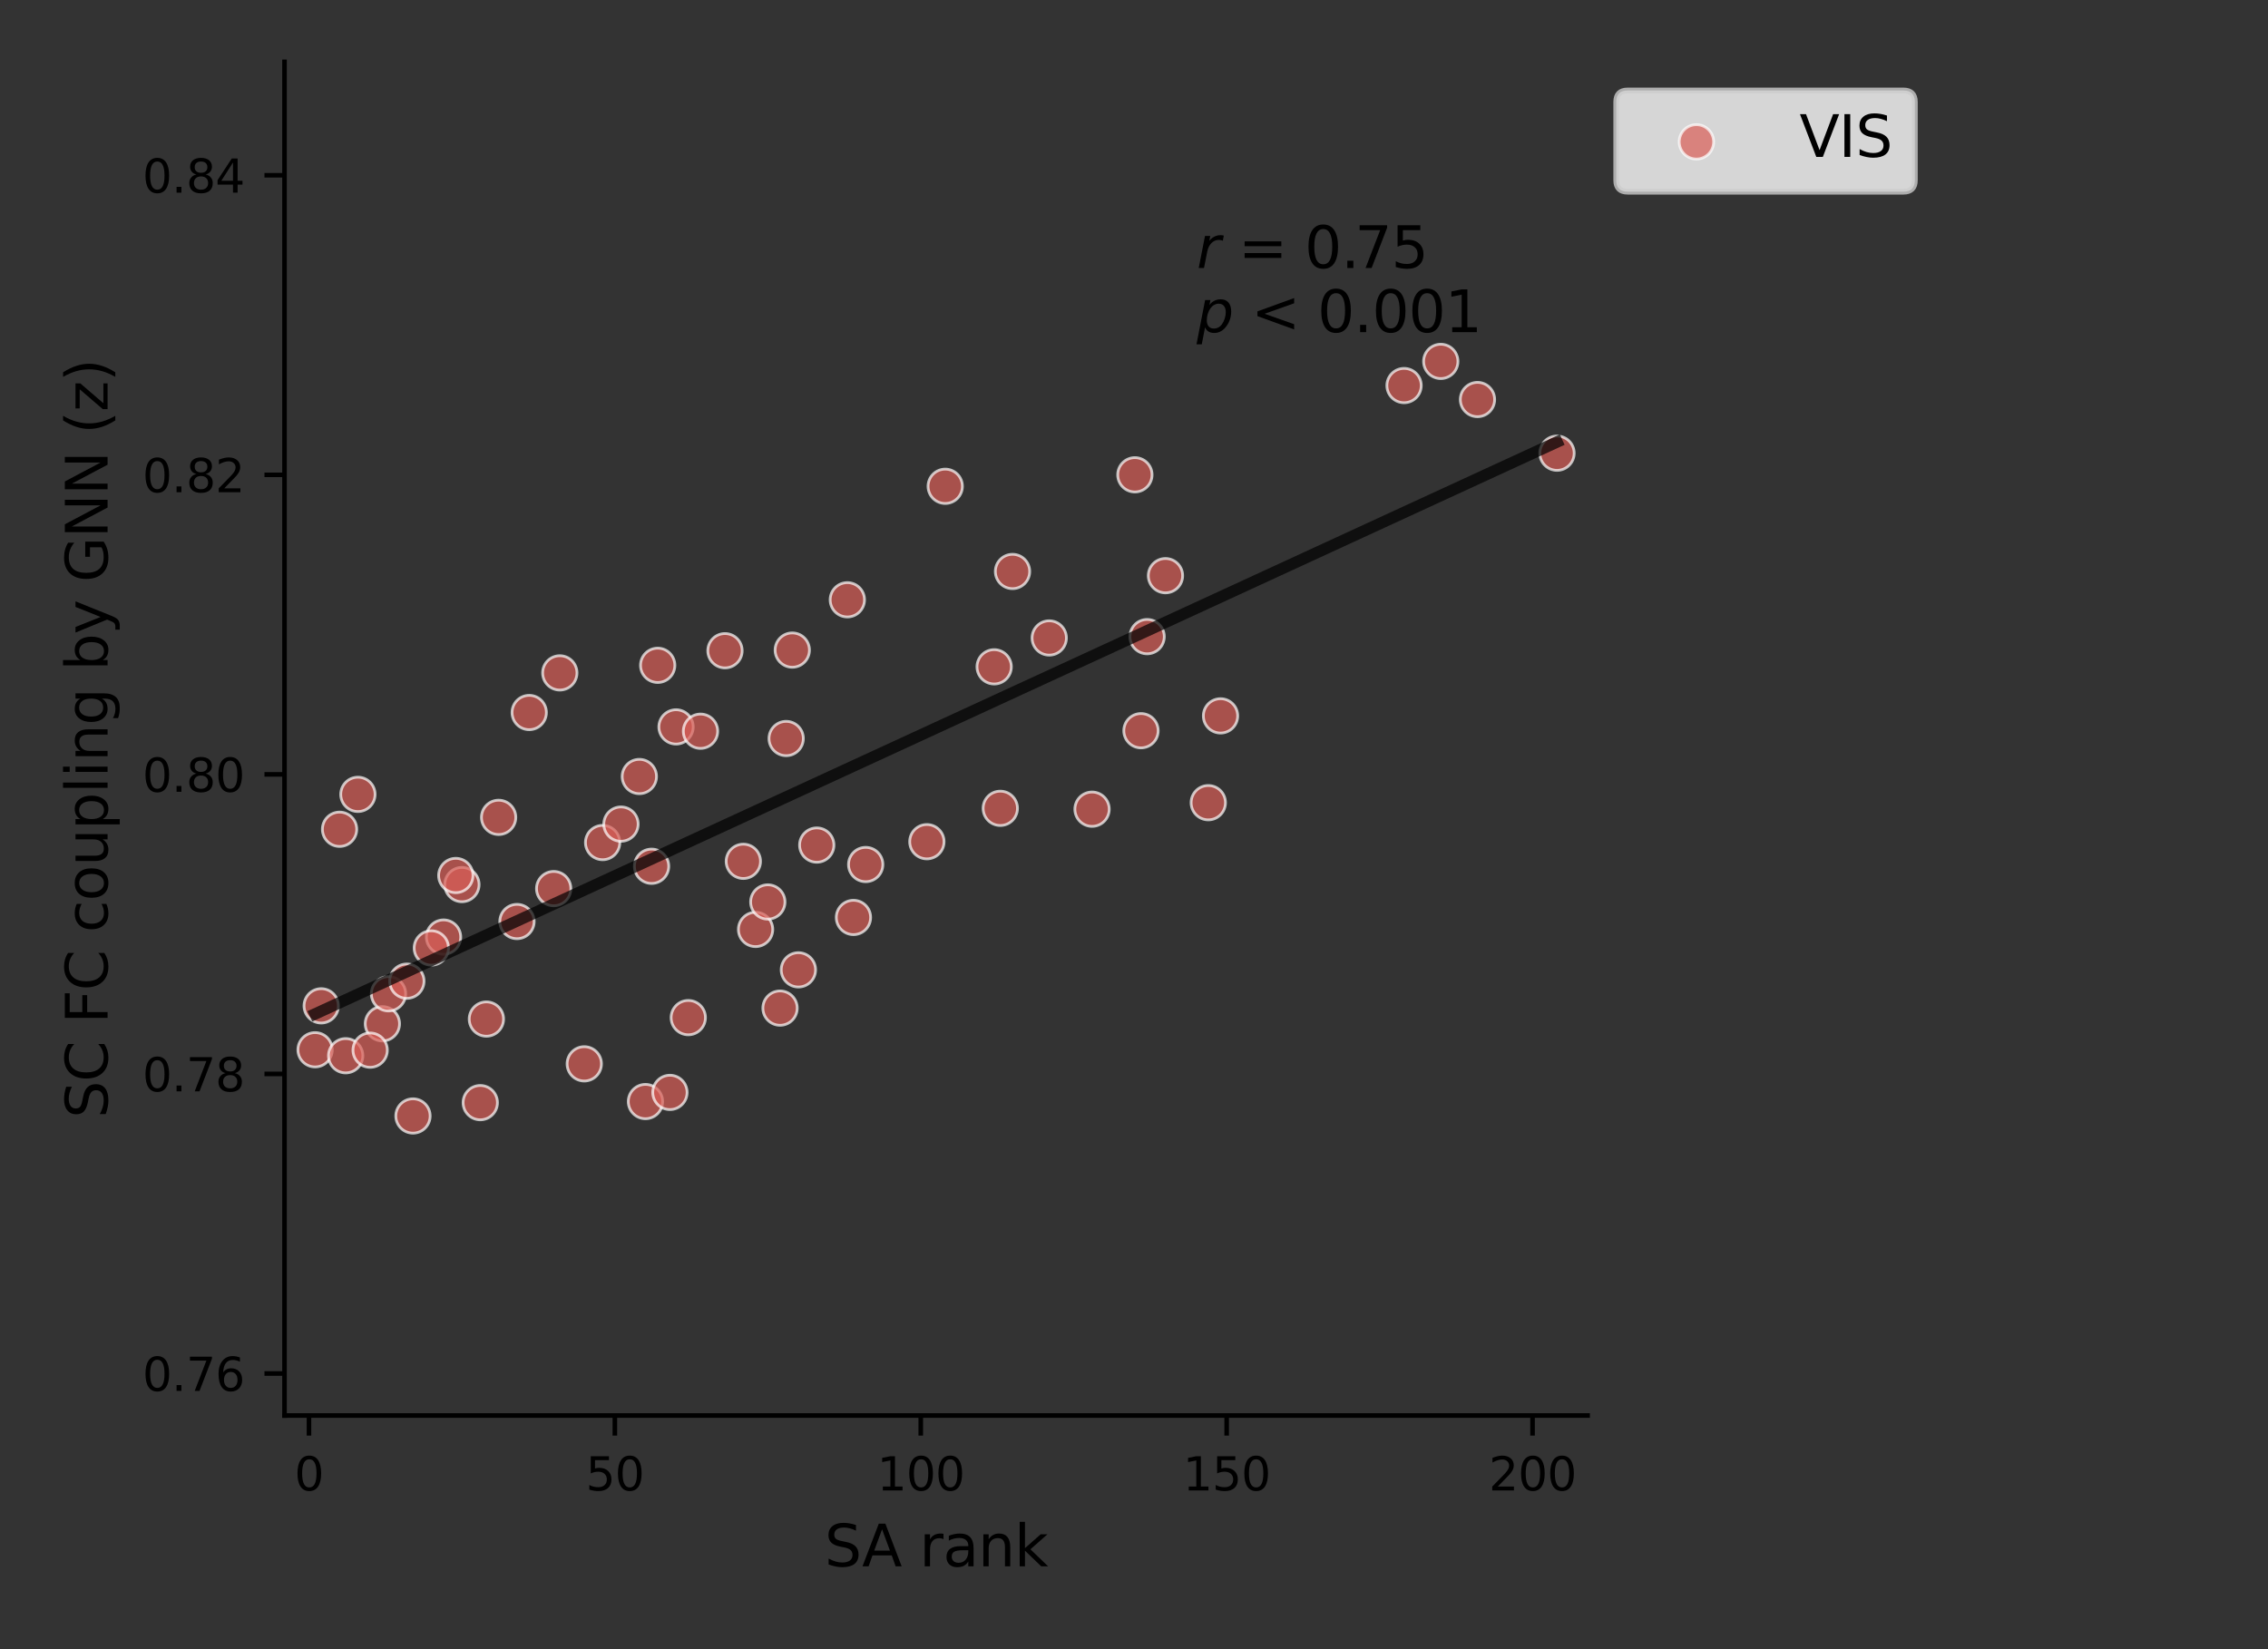 <?xml version="1.0" encoding="utf-8" standalone="no"?>
<!DOCTYPE svg PUBLIC "-//W3C//DTD SVG 1.1//EN"
  "http://www.w3.org/Graphics/SVG/1.1/DTD/svg11.dtd">
<svg xmlns:xlink="http://www.w3.org/1999/xlink" width="396pt" height="288pt" viewBox="0 0 396 288" xmlns="http://www.w3.org/2000/svg" version="1.1">
 <rect x="0" y="0" width="396" height="288" fill="#333333" stroke="none"/>
 <defs>
  <style type="text/css">*{stroke-linejoin: round; stroke-linecap: butt}</style>
 </defs>
 <g id="figure_1">
  <g id="patch_1">
   <path d="M 0 288 
L 396 288 
L 396 0 
L 0 0 
L 0 288 
z
" style="fill: none"/>
  </g>
  <g id="axes_1">
   <g id="patch_2">
    <path d="M 49.675 247.2 
L 277.2 247.2 
L 277.2 10.8 
L 49.675 10.8 
L 49.675 247.2 
z
" style="fill: none"/>
   </g>
   <g id="PathCollection_1">
    <defs>
     <path id="md10095b021" d="M 0 3 
C 0.796 3 1.559 2.684 2.121 2.121 
C 2.684 1.559 3 0.796 3 0 
C 3 -0.796 2.684 -1.559 2.121 -2.121 
C 1.559 -2.684 0.796 -3 0 -3 
C -0.796 -3 -1.559 -2.684 -2.121 -2.121 
C -2.684 -1.559 -3 -0.796 -3 0 
C -3 0.796 -2.684 1.559 -2.121 2.121 
C -1.559 2.684 -0.796 3 0 3 
z
" style="stroke: #ffffff; stroke-opacity: 0.7; stroke-width: 0.48"/>
    </defs>
    <g clip-path="url(#pd20d0c4ff7)">
     <use xlink:href="#md10095b021" x="245.154" y="67.331" style="fill: #db5f57; fill-opacity: 0.7; stroke: #ffffff; stroke-opacity: 0.7; stroke-width: 0.48"/>
     <use xlink:href="#md10095b021" x="271.859" y="79.142" style="fill: #db5f57; fill-opacity: 0.7; stroke: #ffffff; stroke-opacity: 0.7; stroke-width: 0.48"/>
     <use xlink:href="#md10095b021" x="161.835" y="146.989" style="fill: #db5f57; fill-opacity: 0.7; stroke: #ffffff; stroke-opacity: 0.7; stroke-width: 0.48"/>
     <use xlink:href="#md10095b021" x="129.789" y="150.417" style="fill: #db5f57; fill-opacity: 0.7; stroke: #ffffff; stroke-opacity: 0.7; stroke-width: 0.48"/>
     <use xlink:href="#md10095b021" x="102.016" y="185.784" style="fill: #db5f57; fill-opacity: 0.7; stroke: #ffffff; stroke-opacity: 0.7; stroke-width: 0.48"/>
     <use xlink:href="#md10095b021" x="120.176" y="177.71" style="fill: #db5f57; fill-opacity: 0.7; stroke: #ffffff; stroke-opacity: 0.7; stroke-width: 0.48"/>
     <use xlink:href="#md10095b021" x="198.154" y="82.916" style="fill: #db5f57; fill-opacity: 0.7; stroke: #ffffff; stroke-opacity: 0.7; stroke-width: 0.48"/>
     <use xlink:href="#md10095b021" x="199.222" y="127.607" style="fill: #db5f57; fill-opacity: 0.7; stroke: #ffffff; stroke-opacity: 0.7; stroke-width: 0.48"/>
     <use xlink:href="#md10095b021" x="77.448" y="163.644" style="fill: #db5f57; fill-opacity: 0.7; stroke: #ffffff; stroke-opacity: 0.7; stroke-width: 0.48"/>
     <use xlink:href="#md10095b021" x="75.312" y="165.547" style="fill: #db5f57; fill-opacity: 0.7; stroke: #ffffff; stroke-opacity: 0.7; stroke-width: 0.48"/>
     <use xlink:href="#md10095b021" x="72.107" y="194.887" style="fill: #db5f57; fill-opacity: 0.7; stroke: #ffffff; stroke-opacity: 0.7; stroke-width: 0.48"/>
     <use xlink:href="#md10095b021" x="118.039" y="126.941" style="fill: #db5f57; fill-opacity: 0.7; stroke: #ffffff; stroke-opacity: 0.7; stroke-width: 0.48"/>
     <use xlink:href="#md10095b021" x="126.585" y="113.638" style="fill: #db5f57; fill-opacity: 0.7; stroke: #ffffff; stroke-opacity: 0.7; stroke-width: 0.48"/>
     <use xlink:href="#md10095b021" x="149.017" y="160.219" style="fill: #db5f57; fill-opacity: 0.7; stroke: #ffffff; stroke-opacity: 0.7; stroke-width: 0.48"/>
     <use xlink:href="#md10095b021" x="62.493" y="138.724" style="fill: #db5f57; fill-opacity: 0.7; stroke: #ffffff; stroke-opacity: 0.7; stroke-width: 0.48"/>
     <use xlink:href="#md10095b021" x="105.221" y="147.138" style="fill: #db5f57; fill-opacity: 0.7; stroke: #ffffff; stroke-opacity: 0.7; stroke-width: 0.48"/>
     <use xlink:href="#md10095b021" x="147.949" y="104.743" style="fill: #db5f57; fill-opacity: 0.7; stroke: #ffffff; stroke-opacity: 0.7; stroke-width: 0.48"/>
     <use xlink:href="#md10095b021" x="55.016" y="183.324" style="fill: #db5f57; fill-opacity: 0.7; stroke: #ffffff; stroke-opacity: 0.7; stroke-width: 0.48"/>
     <use xlink:href="#md10095b021" x="131.926" y="162.312" style="fill: #db5f57; fill-opacity: 0.7; stroke: #ffffff; stroke-opacity: 0.7; stroke-width: 0.48"/>
     <use xlink:href="#md10095b021" x="173.585" y="116.449" style="fill: #db5f57; fill-opacity: 0.7; stroke: #ffffff; stroke-opacity: 0.7; stroke-width: 0.48"/>
     <use xlink:href="#md10095b021" x="56.084" y="175.653" style="fill: #db5f57; fill-opacity: 0.7; stroke: #ffffff; stroke-opacity: 0.7; stroke-width: 0.48"/>
     <use xlink:href="#md10095b021" x="80.653" y="154.476" style="fill: #db5f57; fill-opacity: 0.7; stroke: #ffffff; stroke-opacity: 0.7; stroke-width: 0.48"/>
     <use xlink:href="#md10095b021" x="190.676" y="141.313" style="fill: #db5f57; fill-opacity: 0.7; stroke: #ffffff; stroke-opacity: 0.7; stroke-width: 0.48"/>
     <use xlink:href="#md10095b021" x="66.766" y="178.785" style="fill: #db5f57; fill-opacity: 0.7; stroke: #ffffff; stroke-opacity: 0.7; stroke-width: 0.48"/>
     <use xlink:href="#md10095b021" x="67.834" y="173.55" style="fill: #db5f57; fill-opacity: 0.7; stroke: #ffffff; stroke-opacity: 0.7; stroke-width: 0.48"/>
     <use xlink:href="#md10095b021" x="87.062" y="142.74" style="fill: #db5f57; fill-opacity: 0.7; stroke: #ffffff; stroke-opacity: 0.7; stroke-width: 0.48"/>
     <use xlink:href="#md10095b021" x="139.403" y="169.368" style="fill: #db5f57; fill-opacity: 0.7; stroke: #ffffff; stroke-opacity: 0.7; stroke-width: 0.48"/>
     <use xlink:href="#md10095b021" x="200.29" y="111.177" style="fill: #db5f57; fill-opacity: 0.7; stroke: #ffffff; stroke-opacity: 0.7; stroke-width: 0.48"/>
     <use xlink:href="#md10095b021" x="90.266" y="160.929" style="fill: #db5f57; fill-opacity: 0.7; stroke: #ffffff; stroke-opacity: 0.7; stroke-width: 0.48"/>
     <use xlink:href="#md10095b021" x="114.835" y="116.187" style="fill: #db5f57; fill-opacity: 0.7; stroke: #ffffff; stroke-opacity: 0.7; stroke-width: 0.48"/>
     <use xlink:href="#md10095b021" x="138.335" y="113.527" style="fill: #db5f57; fill-opacity: 0.7; stroke: #ffffff; stroke-opacity: 0.7; stroke-width: 0.48"/>
     <use xlink:href="#md10095b021" x="251.563" y="63.113" style="fill: #db5f57; fill-opacity: 0.7; stroke: #ffffff; stroke-opacity: 0.7; stroke-width: 0.48"/>
     <use xlink:href="#md10095b021" x="257.973" y="69.772" style="fill: #db5f57; fill-opacity: 0.7; stroke: #ffffff; stroke-opacity: 0.7; stroke-width: 0.48"/>
     <use xlink:href="#md10095b021" x="213.108" y="125.016" style="fill: #db5f57; fill-opacity: 0.7; stroke: #ffffff; stroke-opacity: 0.7; stroke-width: 0.48"/>
     <use xlink:href="#md10095b021" x="136.199" y="176.051" style="fill: #db5f57; fill-opacity: 0.7; stroke: #ffffff; stroke-opacity: 0.7; stroke-width: 0.48"/>
     <use xlink:href="#md10095b021" x="134.062" y="157.513" style="fill: #db5f57; fill-opacity: 0.7; stroke: #ffffff; stroke-opacity: 0.7; stroke-width: 0.48"/>
     <use xlink:href="#md10095b021" x="112.698" y="192.369" style="fill: #db5f57; fill-opacity: 0.7; stroke: #ffffff; stroke-opacity: 0.7; stroke-width: 0.48"/>
     <use xlink:href="#md10095b021" x="165.04" y="84.923" style="fill: #db5f57; fill-opacity: 0.7; stroke: #ffffff; stroke-opacity: 0.7; stroke-width: 0.48"/>
     <use xlink:href="#md10095b021" x="84.925" y="177.961" style="fill: #db5f57; fill-opacity: 0.7; stroke: #ffffff; stroke-opacity: 0.7; stroke-width: 0.48"/>
     <use xlink:href="#md10095b021" x="203.495" y="100.532" style="fill: #db5f57; fill-opacity: 0.7; stroke: #ffffff; stroke-opacity: 0.7; stroke-width: 0.48"/>
     <use xlink:href="#md10095b021" x="142.608" y="147.579" style="fill: #db5f57; fill-opacity: 0.7; stroke: #ffffff; stroke-opacity: 0.7; stroke-width: 0.48"/>
     <use xlink:href="#md10095b021" x="83.857" y="192.559" style="fill: #db5f57; fill-opacity: 0.7; stroke: #ffffff; stroke-opacity: 0.7; stroke-width: 0.48"/>
     <use xlink:href="#md10095b021" x="79.584" y="152.89" style="fill: #db5f57; fill-opacity: 0.7; stroke: #ffffff; stroke-opacity: 0.7; stroke-width: 0.48"/>
     <use xlink:href="#md10095b021" x="97.744" y="117.509" style="fill: #db5f57; fill-opacity: 0.7; stroke: #ffffff; stroke-opacity: 0.7; stroke-width: 0.48"/>
     <use xlink:href="#md10095b021" x="111.63" y="135.605" style="fill: #db5f57; fill-opacity: 0.7; stroke: #ffffff; stroke-opacity: 0.7; stroke-width: 0.48"/>
     <use xlink:href="#md10095b021" x="59.289" y="144.818" style="fill: #db5f57; fill-opacity: 0.7; stroke: #ffffff; stroke-opacity: 0.7; stroke-width: 0.48"/>
     <use xlink:href="#md10095b021" x="176.79" y="99.799" style="fill: #db5f57; fill-opacity: 0.7; stroke: #ffffff; stroke-opacity: 0.7; stroke-width: 0.48"/>
     <use xlink:href="#md10095b021" x="183.199" y="111.409" style="fill: #db5f57; fill-opacity: 0.7; stroke: #ffffff; stroke-opacity: 0.7; stroke-width: 0.48"/>
     <use xlink:href="#md10095b021" x="151.153" y="150.975" style="fill: #db5f57; fill-opacity: 0.7; stroke: #ffffff; stroke-opacity: 0.7; stroke-width: 0.48"/>
     <use xlink:href="#md10095b021" x="60.357" y="184.366" style="fill: #db5f57; fill-opacity: 0.7; stroke: #ffffff; stroke-opacity: 0.7; stroke-width: 0.48"/>
     <use xlink:href="#md10095b021" x="113.767" y="151.281" style="fill: #db5f57; fill-opacity: 0.7; stroke: #ffffff; stroke-opacity: 0.7; stroke-width: 0.48"/>
     <use xlink:href="#md10095b021" x="92.403" y="124.429" style="fill: #db5f57; fill-opacity: 0.7; stroke: #ffffff; stroke-opacity: 0.7; stroke-width: 0.48"/>
     <use xlink:href="#md10095b021" x="210.972" y="140.176" style="fill: #db5f57; fill-opacity: 0.7; stroke: #ffffff; stroke-opacity: 0.7; stroke-width: 0.48"/>
     <use xlink:href="#md10095b021" x="64.63" y="183.394" style="fill: #db5f57; fill-opacity: 0.7; stroke: #ffffff; stroke-opacity: 0.7; stroke-width: 0.48"/>
     <use xlink:href="#md10095b021" x="108.426" y="143.915" style="fill: #db5f57; fill-opacity: 0.7; stroke: #ffffff; stroke-opacity: 0.7; stroke-width: 0.48"/>
     <use xlink:href="#md10095b021" x="71.039" y="171.345" style="fill: #db5f57; fill-opacity: 0.7; stroke: #ffffff; stroke-opacity: 0.7; stroke-width: 0.48"/>
     <use xlink:href="#md10095b021" x="116.971" y="190.772" style="fill: #db5f57; fill-opacity: 0.7; stroke: #ffffff; stroke-opacity: 0.7; stroke-width: 0.48"/>
     <use xlink:href="#md10095b021" x="174.654" y="141.162" style="fill: #db5f57; fill-opacity: 0.7; stroke: #ffffff; stroke-opacity: 0.7; stroke-width: 0.48"/>
     <use xlink:href="#md10095b021" x="122.312" y="127.698" style="fill: #db5f57; fill-opacity: 0.7; stroke: #ffffff; stroke-opacity: 0.7; stroke-width: 0.48"/>
     <use xlink:href="#md10095b021" x="96.675" y="155.179" style="fill: #db5f57; fill-opacity: 0.7; stroke: #ffffff; stroke-opacity: 0.7; stroke-width: 0.48"/>
     <use xlink:href="#md10095b021" x="137.267" y="128.97" style="fill: #db5f57; fill-opacity: 0.7; stroke: #ffffff; stroke-opacity: 0.7; stroke-width: 0.48"/>
    </g>
   </g>
   <g id="matplotlib.axis_1">
    <g id="xtick_1">
     <g id="line2d_1">
      <defs>
       <path id="m27d16275cb" d="M 0 0 
L 0 3.5 
" style="stroke: #000000; stroke-width: 0.8"/>
      </defs>
      <g>
       <use xlink:href="#m27d16275cb" x="53.948" y="247.2" style="stroke: #000000; stroke-width: 0.8"/>
      </g>
     </g>
     <g id="text_1">
      <!-- 0 -->
      <g transform="translate(51.403 260.279)scale(0.08 -0.08)">
       <defs>
        <path id="DejaVuSans-30" d="M 2034 4250 
Q 1547 4250 1301 3770 
Q 1056 3291 1056 2328 
Q 1056 1369 1301 889 
Q 1547 409 2034 409 
Q 2525 409 2770 889 
Q 3016 1369 3016 2328 
Q 3016 3291 2770 3770 
Q 2525 4250 2034 4250 
z
M 2034 4750 
Q 2819 4750 3233 4129 
Q 3647 3509 3647 2328 
Q 3647 1150 3233 529 
Q 2819 -91 2034 -91 
Q 1250 -91 836 529 
Q 422 1150 422 2328 
Q 422 3509 836 4129 
Q 1250 4750 2034 4750 
z
" transform="scale(0.016)"/>
       </defs>
       <use xlink:href="#DejaVuSans-30"/>
      </g>
     </g>
    </g>
    <g id="xtick_2">
     <g id="line2d_2">
      <g>
       <use xlink:href="#m27d16275cb" x="107.357" y="247.2" style="stroke: #000000; stroke-width: 0.8"/>
      </g>
     </g>
     <g id="text_2">
      <!-- 50 -->
      <g transform="translate(102.267 260.279)scale(0.08 -0.08)">
       <defs>
        <path id="DejaVuSans-35" d="M 691 4666 
L 3169 4666 
L 3169 4134 
L 1269 4134 
L 1269 2991 
Q 1406 3038 1543 3061 
Q 1681 3084 1819 3084 
Q 2600 3084 3056 2656 
Q 3513 2228 3513 1497 
Q 3513 744 3044 326 
Q 2575 -91 1722 -91 
Q 1428 -91 1123 -41 
Q 819 9 494 109 
L 494 744 
Q 775 591 1075 516 
Q 1375 441 1709 441 
Q 2250 441 2565 725 
Q 2881 1009 2881 1497 
Q 2881 1984 2565 2268 
Q 2250 2553 1709 2553 
Q 1456 2553 1204 2497 
Q 953 2441 691 2322 
L 691 4666 
z
" transform="scale(0.016)"/>
       </defs>
       <use xlink:href="#DejaVuSans-35"/>
       <use xlink:href="#DejaVuSans-30" x="63.623"/>
      </g>
     </g>
    </g>
    <g id="xtick_3">
     <g id="line2d_3">
      <g>
       <use xlink:href="#m27d16275cb" x="160.767" y="247.2" style="stroke: #000000; stroke-width: 0.8"/>
      </g>
     </g>
     <g id="text_3">
      <!-- 100 -->
      <g transform="translate(153.132 260.279)scale(0.08 -0.08)">
       <defs>
        <path id="DejaVuSans-31" d="M 794 531 
L 1825 531 
L 1825 4091 
L 703 3866 
L 703 4441 
L 1819 4666 
L 2450 4666 
L 2450 531 
L 3481 531 
L 3481 0 
L 794 0 
L 794 531 
z
" transform="scale(0.016)"/>
       </defs>
       <use xlink:href="#DejaVuSans-31"/>
       <use xlink:href="#DejaVuSans-30" x="63.623"/>
       <use xlink:href="#DejaVuSans-30" x="127.246"/>
      </g>
     </g>
    </g>
    <g id="xtick_4">
     <g id="line2d_4">
      <g>
       <use xlink:href="#m27d16275cb" x="214.177" y="247.2" style="stroke: #000000; stroke-width: 0.8"/>
      </g>
     </g>
     <g id="text_4">
      <!-- 150 -->
      <g transform="translate(206.542 260.279)scale(0.08 -0.08)">
       <use xlink:href="#DejaVuSans-31"/>
       <use xlink:href="#DejaVuSans-35" x="63.623"/>
       <use xlink:href="#DejaVuSans-30" x="127.246"/>
      </g>
     </g>
    </g>
    <g id="xtick_5">
     <g id="line2d_5">
      <g>
       <use xlink:href="#m27d16275cb" x="267.586" y="247.2" style="stroke: #000000; stroke-width: 0.8"/>
      </g>
     </g>
     <g id="text_5">
      <!-- 200 -->
      <g transform="translate(259.951 260.279)scale(0.08 -0.08)">
       <defs>
        <path id="DejaVuSans-32" d="M 1228 531 
L 3431 531 
L 3431 0 
L 469 0 
L 469 531 
Q 828 903 1448 1529 
Q 2069 2156 2228 2338 
Q 2531 2678 2651 2914 
Q 2772 3150 2772 3378 
Q 2772 3750 2511 3984 
Q 2250 4219 1831 4219 
Q 1534 4219 1204 4116 
Q 875 4013 500 3803 
L 500 4441 
Q 881 4594 1212 4672 
Q 1544 4750 1819 4750 
Q 2544 4750 2975 4387 
Q 3406 4025 3406 3419 
Q 3406 3131 3298 2873 
Q 3191 2616 2906 2266 
Q 2828 2175 2409 1742 
Q 1991 1309 1228 531 
z
" transform="scale(0.016)"/>
       </defs>
       <use xlink:href="#DejaVuSans-32"/>
       <use xlink:href="#DejaVuSans-30" x="63.623"/>
       <use xlink:href="#DejaVuSans-30" x="127.246"/>
      </g>
     </g>
    </g>
    <g id="text_6">
     <!-- SA rank -->
     <g transform="translate(143.977 273.541)scale(0.1 -0.1)">
      <defs>
       <path id="DejaVuSans-53" d="M 3425 4513 
L 3425 3897 
Q 3066 4069 2747 4153 
Q 2428 4238 2131 4238 
Q 1616 4238 1336 4038 
Q 1056 3838 1056 3469 
Q 1056 3159 1242 3001 
Q 1428 2844 1947 2747 
L 2328 2669 
Q 3034 2534 3370 2195 
Q 3706 1856 3706 1288 
Q 3706 609 3251 259 
Q 2797 -91 1919 -91 
Q 1588 -91 1214 -16 
Q 841 59 441 206 
L 441 856 
Q 825 641 1194 531 
Q 1563 422 1919 422 
Q 2459 422 2753 634 
Q 3047 847 3047 1241 
Q 3047 1584 2836 1778 
Q 2625 1972 2144 2069 
L 1759 2144 
Q 1053 2284 737 2584 
Q 422 2884 422 3419 
Q 422 4038 858 4394 
Q 1294 4750 2059 4750 
Q 2388 4750 2728 4690 
Q 3069 4631 3425 4513 
z
" transform="scale(0.016)"/>
       <path id="DejaVuSans-41" d="M 2188 4044 
L 1331 1722 
L 3047 1722 
L 2188 4044 
z
M 1831 4666 
L 2547 4666 
L 4325 0 
L 3669 0 
L 3244 1197 
L 1141 1197 
L 716 0 
L 50 0 
L 1831 4666 
z
" transform="scale(0.016)"/>
       <path id="DejaVuSans-20" transform="scale(0.016)"/>
       <path id="DejaVuSans-72" d="M 2631 2963 
Q 2534 3019 2420 3045 
Q 2306 3072 2169 3072 
Q 1681 3072 1420 2755 
Q 1159 2438 1159 1844 
L 1159 0 
L 581 0 
L 581 3500 
L 1159 3500 
L 1159 2956 
Q 1341 3275 1631 3429 
Q 1922 3584 2338 3584 
Q 2397 3584 2469 3576 
Q 2541 3569 2628 3553 
L 2631 2963 
z
" transform="scale(0.016)"/>
       <path id="DejaVuSans-61" d="M 2194 1759 
Q 1497 1759 1228 1600 
Q 959 1441 959 1056 
Q 959 750 1161 570 
Q 1363 391 1709 391 
Q 2188 391 2477 730 
Q 2766 1069 2766 1631 
L 2766 1759 
L 2194 1759 
z
M 3341 1997 
L 3341 0 
L 2766 0 
L 2766 531 
Q 2569 213 2275 61 
Q 1981 -91 1556 -91 
Q 1019 -91 701 211 
Q 384 513 384 1019 
Q 384 1609 779 1909 
Q 1175 2209 1959 2209 
L 2766 2209 
L 2766 2266 
Q 2766 2663 2505 2880 
Q 2244 3097 1772 3097 
Q 1472 3097 1187 3025 
Q 903 2953 641 2809 
L 641 3341 
Q 956 3463 1253 3523 
Q 1550 3584 1831 3584 
Q 2591 3584 2966 3190 
Q 3341 2797 3341 1997 
z
" transform="scale(0.016)"/>
       <path id="DejaVuSans-6e" d="M 3513 2113 
L 3513 0 
L 2938 0 
L 2938 2094 
Q 2938 2591 2744 2837 
Q 2550 3084 2163 3084 
Q 1697 3084 1428 2787 
Q 1159 2491 1159 1978 
L 1159 0 
L 581 0 
L 581 3500 
L 1159 3500 
L 1159 2956 
Q 1366 3272 1645 3428 
Q 1925 3584 2291 3584 
Q 2894 3584 3203 3211 
Q 3513 2838 3513 2113 
z
" transform="scale(0.016)"/>
       <path id="DejaVuSans-6b" d="M 581 4863 
L 1159 4863 
L 1159 1991 
L 2875 3500 
L 3609 3500 
L 1753 1863 
L 3688 0 
L 2938 0 
L 1159 1709 
L 1159 0 
L 581 0 
L 581 4863 
z
" transform="scale(0.016)"/>
      </defs>
      <use xlink:href="#DejaVuSans-53"/>
      <use xlink:href="#DejaVuSans-41" x="65.352"/>
      <use xlink:href="#DejaVuSans-20" x="133.76"/>
      <use xlink:href="#DejaVuSans-72" x="165.547"/>
      <use xlink:href="#DejaVuSans-61" x="206.66"/>
      <use xlink:href="#DejaVuSans-6e" x="267.939"/>
      <use xlink:href="#DejaVuSans-6b" x="331.318"/>
     </g>
    </g>
   </g>
   <g id="matplotlib.axis_2">
    <g id="ytick_1">
     <g id="line2d_6">
      <defs>
       <path id="m40394616cc" d="M 0 0 
L -3.5 0 
" style="stroke: #000000; stroke-width: 0.8"/>
      </defs>
      <g>
       <use xlink:href="#m40394616cc" x="49.675" y="239.859" style="stroke: #000000; stroke-width: 0.8"/>
      </g>
     </g>
     <g id="text_7">
      <!-- 0.76 -->
      <g transform="translate(24.863 242.898)scale(0.08 -0.08)">
       <defs>
        <path id="DejaVuSans-2e" d="M 684 794 
L 1344 794 
L 1344 0 
L 684 0 
L 684 794 
z
" transform="scale(0.016)"/>
        <path id="DejaVuSans-37" d="M 525 4666 
L 3525 4666 
L 3525 4397 
L 1831 0 
L 1172 0 
L 2766 4134 
L 525 4134 
L 525 4666 
z
" transform="scale(0.016)"/>
        <path id="DejaVuSans-36" d="M 2113 2584 
Q 1688 2584 1439 2293 
Q 1191 2003 1191 1497 
Q 1191 994 1439 701 
Q 1688 409 2113 409 
Q 2538 409 2786 701 
Q 3034 994 3034 1497 
Q 3034 2003 2786 2293 
Q 2538 2584 2113 2584 
z
M 3366 4563 
L 3366 3988 
Q 3128 4100 2886 4159 
Q 2644 4219 2406 4219 
Q 1781 4219 1451 3797 
Q 1122 3375 1075 2522 
Q 1259 2794 1537 2939 
Q 1816 3084 2150 3084 
Q 2853 3084 3261 2657 
Q 3669 2231 3669 1497 
Q 3669 778 3244 343 
Q 2819 -91 2113 -91 
Q 1303 -91 875 529 
Q 447 1150 447 2328 
Q 447 3434 972 4092 
Q 1497 4750 2381 4750 
Q 2619 4750 2861 4703 
Q 3103 4656 3366 4563 
z
" transform="scale(0.016)"/>
       </defs>
       <use xlink:href="#DejaVuSans-30"/>
       <use xlink:href="#DejaVuSans-2e" x="63.623"/>
       <use xlink:href="#DejaVuSans-37" x="95.41"/>
       <use xlink:href="#DejaVuSans-36" x="159.033"/>
      </g>
     </g>
    </g>
    <g id="ytick_2">
     <g id="line2d_7">
      <g>
       <use xlink:href="#m40394616cc" x="49.675" y="187.546" style="stroke: #000000; stroke-width: 0.8"/>
      </g>
     </g>
     <g id="text_8">
      <!-- 0.78 -->
      <g transform="translate(24.863 190.585)scale(0.08 -0.08)">
       <defs>
        <path id="DejaVuSans-38" d="M 2034 2216 
Q 1584 2216 1326 1975 
Q 1069 1734 1069 1313 
Q 1069 891 1326 650 
Q 1584 409 2034 409 
Q 2484 409 2743 651 
Q 3003 894 3003 1313 
Q 3003 1734 2745 1975 
Q 2488 2216 2034 2216 
z
M 1403 2484 
Q 997 2584 770 2862 
Q 544 3141 544 3541 
Q 544 4100 942 4425 
Q 1341 4750 2034 4750 
Q 2731 4750 3128 4425 
Q 3525 4100 3525 3541 
Q 3525 3141 3298 2862 
Q 3072 2584 2669 2484 
Q 3125 2378 3379 2068 
Q 3634 1759 3634 1313 
Q 3634 634 3220 271 
Q 2806 -91 2034 -91 
Q 1263 -91 848 271 
Q 434 634 434 1313 
Q 434 1759 690 2068 
Q 947 2378 1403 2484 
z
M 1172 3481 
Q 1172 3119 1398 2916 
Q 1625 2713 2034 2713 
Q 2441 2713 2670 2916 
Q 2900 3119 2900 3481 
Q 2900 3844 2670 4047 
Q 2441 4250 2034 4250 
Q 1625 4250 1398 4047 
Q 1172 3844 1172 3481 
z
" transform="scale(0.016)"/>
       </defs>
       <use xlink:href="#DejaVuSans-30"/>
       <use xlink:href="#DejaVuSans-2e" x="63.623"/>
       <use xlink:href="#DejaVuSans-37" x="95.41"/>
       <use xlink:href="#DejaVuSans-38" x="159.033"/>
      </g>
     </g>
    </g>
    <g id="ytick_3">
     <g id="line2d_8">
      <g>
       <use xlink:href="#m40394616cc" x="49.675" y="135.234" style="stroke: #000000; stroke-width: 0.8"/>
      </g>
     </g>
     <g id="text_9">
      <!-- 0.80 -->
      <g transform="translate(24.863 138.273)scale(0.08 -0.08)">
       <use xlink:href="#DejaVuSans-30"/>
       <use xlink:href="#DejaVuSans-2e" x="63.623"/>
       <use xlink:href="#DejaVuSans-38" x="95.41"/>
       <use xlink:href="#DejaVuSans-30" x="159.033"/>
      </g>
     </g>
    </g>
    <g id="ytick_4">
     <g id="line2d_9">
      <g>
       <use xlink:href="#m40394616cc" x="49.675" y="82.921" style="stroke: #000000; stroke-width: 0.8"/>
      </g>
     </g>
     <g id="text_10">
      <!-- 0.82 -->
      <g transform="translate(24.863 85.96)scale(0.08 -0.08)">
       <use xlink:href="#DejaVuSans-30"/>
       <use xlink:href="#DejaVuSans-2e" x="63.623"/>
       <use xlink:href="#DejaVuSans-38" x="95.41"/>
       <use xlink:href="#DejaVuSans-32" x="159.033"/>
      </g>
     </g>
    </g>
    <g id="ytick_5">
     <g id="line2d_10">
      <g>
       <use xlink:href="#m40394616cc" x="49.675" y="30.608" style="stroke: #000000; stroke-width: 0.8"/>
      </g>
     </g>
     <g id="text_11">
      <!-- 0.84 -->
      <g transform="translate(24.863 33.648)scale(0.08 -0.08)">
       <defs>
        <path id="DejaVuSans-34" d="M 2419 4116 
L 825 1625 
L 2419 1625 
L 2419 4116 
z
M 2253 4666 
L 3047 4666 
L 3047 1625 
L 3713 1625 
L 3713 1100 
L 3047 1100 
L 3047 0 
L 2419 0 
L 2419 1100 
L 313 1100 
L 313 1709 
L 2253 4666 
z
" transform="scale(0.016)"/>
       </defs>
       <use xlink:href="#DejaVuSans-30"/>
       <use xlink:href="#DejaVuSans-2e" x="63.623"/>
       <use xlink:href="#DejaVuSans-38" x="95.41"/>
       <use xlink:href="#DejaVuSans-34" x="159.033"/>
      </g>
     </g>
    </g>
    <g id="text_12">
     <!-- SC FC coupling by GNN (z) -->
     <g transform="translate(18.783 195.266)rotate(-90)scale(0.1 -0.1)">
      <defs>
       <path id="DejaVuSans-43" d="M 4122 4306 
L 4122 3641 
Q 3803 3938 3442 4084 
Q 3081 4231 2675 4231 
Q 1875 4231 1450 3742 
Q 1025 3253 1025 2328 
Q 1025 1406 1450 917 
Q 1875 428 2675 428 
Q 3081 428 3442 575 
Q 3803 722 4122 1019 
L 4122 359 
Q 3791 134 3420 21 
Q 3050 -91 2638 -91 
Q 1578 -91 968 557 
Q 359 1206 359 2328 
Q 359 3453 968 4101 
Q 1578 4750 2638 4750 
Q 3056 4750 3426 4639 
Q 3797 4528 4122 4306 
z
" transform="scale(0.016)"/>
       <path id="DejaVuSans-46" d="M 628 4666 
L 3309 4666 
L 3309 4134 
L 1259 4134 
L 1259 2759 
L 3109 2759 
L 3109 2228 
L 1259 2228 
L 1259 0 
L 628 0 
L 628 4666 
z
" transform="scale(0.016)"/>
       <path id="DejaVuSans-63" d="M 3122 3366 
L 3122 2828 
Q 2878 2963 2633 3030 
Q 2388 3097 2138 3097 
Q 1578 3097 1268 2742 
Q 959 2388 959 1747 
Q 959 1106 1268 751 
Q 1578 397 2138 397 
Q 2388 397 2633 464 
Q 2878 531 3122 666 
L 3122 134 
Q 2881 22 2623 -34 
Q 2366 -91 2075 -91 
Q 1284 -91 818 406 
Q 353 903 353 1747 
Q 353 2603 823 3093 
Q 1294 3584 2113 3584 
Q 2378 3584 2631 3529 
Q 2884 3475 3122 3366 
z
" transform="scale(0.016)"/>
       <path id="DejaVuSans-6f" d="M 1959 3097 
Q 1497 3097 1228 2736 
Q 959 2375 959 1747 
Q 959 1119 1226 758 
Q 1494 397 1959 397 
Q 2419 397 2687 759 
Q 2956 1122 2956 1747 
Q 2956 2369 2687 2733 
Q 2419 3097 1959 3097 
z
M 1959 3584 
Q 2709 3584 3137 3096 
Q 3566 2609 3566 1747 
Q 3566 888 3137 398 
Q 2709 -91 1959 -91 
Q 1206 -91 779 398 
Q 353 888 353 1747 
Q 353 2609 779 3096 
Q 1206 3584 1959 3584 
z
" transform="scale(0.016)"/>
       <path id="DejaVuSans-75" d="M 544 1381 
L 544 3500 
L 1119 3500 
L 1119 1403 
Q 1119 906 1312 657 
Q 1506 409 1894 409 
Q 2359 409 2629 706 
Q 2900 1003 2900 1516 
L 2900 3500 
L 3475 3500 
L 3475 0 
L 2900 0 
L 2900 538 
Q 2691 219 2414 64 
Q 2138 -91 1772 -91 
Q 1169 -91 856 284 
Q 544 659 544 1381 
z
M 1991 3584 
L 1991 3584 
z
" transform="scale(0.016)"/>
       <path id="DejaVuSans-70" d="M 1159 525 
L 1159 -1331 
L 581 -1331 
L 581 3500 
L 1159 3500 
L 1159 2969 
Q 1341 3281 1617 3432 
Q 1894 3584 2278 3584 
Q 2916 3584 3314 3078 
Q 3713 2572 3713 1747 
Q 3713 922 3314 415 
Q 2916 -91 2278 -91 
Q 1894 -91 1617 61 
Q 1341 213 1159 525 
z
M 3116 1747 
Q 3116 2381 2855 2742 
Q 2594 3103 2138 3103 
Q 1681 3103 1420 2742 
Q 1159 2381 1159 1747 
Q 1159 1113 1420 752 
Q 1681 391 2138 391 
Q 2594 391 2855 752 
Q 3116 1113 3116 1747 
z
" transform="scale(0.016)"/>
       <path id="DejaVuSans-6c" d="M 603 4863 
L 1178 4863 
L 1178 0 
L 603 0 
L 603 4863 
z
" transform="scale(0.016)"/>
       <path id="DejaVuSans-69" d="M 603 3500 
L 1178 3500 
L 1178 0 
L 603 0 
L 603 3500 
z
M 603 4863 
L 1178 4863 
L 1178 4134 
L 603 4134 
L 603 4863 
z
" transform="scale(0.016)"/>
       <path id="DejaVuSans-67" d="M 2906 1791 
Q 2906 2416 2648 2759 
Q 2391 3103 1925 3103 
Q 1463 3103 1205 2759 
Q 947 2416 947 1791 
Q 947 1169 1205 825 
Q 1463 481 1925 481 
Q 2391 481 2648 825 
Q 2906 1169 2906 1791 
z
M 3481 434 
Q 3481 -459 3084 -895 
Q 2688 -1331 1869 -1331 
Q 1566 -1331 1297 -1286 
Q 1028 -1241 775 -1147 
L 775 -588 
Q 1028 -725 1275 -790 
Q 1522 -856 1778 -856 
Q 2344 -856 2625 -561 
Q 2906 -266 2906 331 
L 2906 616 
Q 2728 306 2450 153 
Q 2172 0 1784 0 
Q 1141 0 747 490 
Q 353 981 353 1791 
Q 353 2603 747 3093 
Q 1141 3584 1784 3584 
Q 2172 3584 2450 3431 
Q 2728 3278 2906 2969 
L 2906 3500 
L 3481 3500 
L 3481 434 
z
" transform="scale(0.016)"/>
       <path id="DejaVuSans-62" d="M 3116 1747 
Q 3116 2381 2855 2742 
Q 2594 3103 2138 3103 
Q 1681 3103 1420 2742 
Q 1159 2381 1159 1747 
Q 1159 1113 1420 752 
Q 1681 391 2138 391 
Q 2594 391 2855 752 
Q 3116 1113 3116 1747 
z
M 1159 2969 
Q 1341 3281 1617 3432 
Q 1894 3584 2278 3584 
Q 2916 3584 3314 3078 
Q 3713 2572 3713 1747 
Q 3713 922 3314 415 
Q 2916 -91 2278 -91 
Q 1894 -91 1617 61 
Q 1341 213 1159 525 
L 1159 0 
L 581 0 
L 581 4863 
L 1159 4863 
L 1159 2969 
z
" transform="scale(0.016)"/>
       <path id="DejaVuSans-79" d="M 2059 -325 
Q 1816 -950 1584 -1140 
Q 1353 -1331 966 -1331 
L 506 -1331 
L 506 -850 
L 844 -850 
Q 1081 -850 1212 -737 
Q 1344 -625 1503 -206 
L 1606 56 
L 191 3500 
L 800 3500 
L 1894 763 
L 2988 3500 
L 3597 3500 
L 2059 -325 
z
" transform="scale(0.016)"/>
       <path id="DejaVuSans-47" d="M 3809 666 
L 3809 1919 
L 2778 1919 
L 2778 2438 
L 4434 2438 
L 4434 434 
Q 4069 175 3628 42 
Q 3188 -91 2688 -91 
Q 1594 -91 976 548 
Q 359 1188 359 2328 
Q 359 3472 976 4111 
Q 1594 4750 2688 4750 
Q 3144 4750 3555 4637 
Q 3966 4525 4313 4306 
L 4313 3634 
Q 3963 3931 3569 4081 
Q 3175 4231 2741 4231 
Q 1884 4231 1454 3753 
Q 1025 3275 1025 2328 
Q 1025 1384 1454 906 
Q 1884 428 2741 428 
Q 3075 428 3337 486 
Q 3600 544 3809 666 
z
" transform="scale(0.016)"/>
       <path id="DejaVuSans-4e" d="M 628 4666 
L 1478 4666 
L 3547 763 
L 3547 4666 
L 4159 4666 
L 4159 0 
L 3309 0 
L 1241 3903 
L 1241 0 
L 628 0 
L 628 4666 
z
" transform="scale(0.016)"/>
       <path id="DejaVuSans-28" d="M 1984 4856 
Q 1566 4138 1362 3434 
Q 1159 2731 1159 2009 
Q 1159 1288 1364 580 
Q 1569 -128 1984 -844 
L 1484 -844 
Q 1016 -109 783 600 
Q 550 1309 550 2009 
Q 550 2706 781 3412 
Q 1013 4119 1484 4856 
L 1984 4856 
z
" transform="scale(0.016)"/>
       <path id="DejaVuSans-7a" d="M 353 3500 
L 3084 3500 
L 3084 2975 
L 922 459 
L 3084 459 
L 3084 0 
L 275 0 
L 275 525 
L 2438 3041 
L 353 3041 
L 353 3500 
z
" transform="scale(0.016)"/>
       <path id="DejaVuSans-29" d="M 513 4856 
L 1013 4856 
Q 1481 4119 1714 3412 
Q 1947 2706 1947 2009 
Q 1947 1309 1714 600 
Q 1481 -109 1013 -844 
L 513 -844 
Q 928 -128 1133 580 
Q 1338 1288 1338 2009 
Q 1338 2731 1133 3434 
Q 928 4138 513 4856 
z
" transform="scale(0.016)"/>
      </defs>
      <use xlink:href="#DejaVuSans-53"/>
      <use xlink:href="#DejaVuSans-43" x="63.477"/>
      <use xlink:href="#DejaVuSans-20" x="133.301"/>
      <use xlink:href="#DejaVuSans-46" x="165.088"/>
      <use xlink:href="#DejaVuSans-43" x="222.607"/>
      <use xlink:href="#DejaVuSans-20" x="292.432"/>
      <use xlink:href="#DejaVuSans-63" x="324.219"/>
      <use xlink:href="#DejaVuSans-6f" x="379.199"/>
      <use xlink:href="#DejaVuSans-75" x="440.381"/>
      <use xlink:href="#DejaVuSans-70" x="503.76"/>
      <use xlink:href="#DejaVuSans-6c" x="567.236"/>
      <use xlink:href="#DejaVuSans-69" x="595.02"/>
      <use xlink:href="#DejaVuSans-6e" x="622.803"/>
      <use xlink:href="#DejaVuSans-67" x="686.182"/>
      <use xlink:href="#DejaVuSans-20" x="749.658"/>
      <use xlink:href="#DejaVuSans-62" x="781.445"/>
      <use xlink:href="#DejaVuSans-79" x="844.922"/>
      <use xlink:href="#DejaVuSans-20" x="904.102"/>
      <use xlink:href="#DejaVuSans-47" x="935.889"/>
      <use xlink:href="#DejaVuSans-4e" x="1013.379"/>
      <use xlink:href="#DejaVuSans-4e" x="1088.184"/>
      <use xlink:href="#DejaVuSans-20" x="1162.988"/>
      <use xlink:href="#DejaVuSans-28" x="1194.775"/>
      <use xlink:href="#DejaVuSans-7a" x="1233.789"/>
      <use xlink:href="#DejaVuSans-29" x="1286.279"/>
     </g>
    </g>
   </g>
   <g id="line2d_11">
    <path d="M 55.016 177.072 
L 58.63 175.407 
L 62.244 173.742 
L 65.858 172.078 
L 69.472 170.413 
L 73.086 168.748 
L 76.7 167.083 
L 80.314 165.419 
L 83.928 163.754 
L 87.542 162.089 
L 91.156 160.424 
L 94.771 158.76 
L 98.385 157.095 
L 101.999 155.43 
L 105.613 153.765 
L 109.227 152.101 
L 112.841 150.436 
L 116.455 148.771 
L 120.069 147.106 
L 123.683 145.442 
L 127.297 143.777 
L 130.911 142.112 
L 134.525 140.447 
L 138.139 138.783 
L 141.753 137.118 
L 145.367 135.453 
L 148.981 133.788 
L 152.595 132.124 
L 156.209 130.459 
L 159.823 128.794 
L 163.438 127.129 
L 167.052 125.465 
L 170.666 123.8 
L 174.28 122.135 
L 177.894 120.47 
L 181.508 118.806 
L 185.122 117.141 
L 188.736 115.476 
L 192.35 113.811 
L 195.964 112.147 
L 199.578 110.482 
L 203.192 108.817 
L 206.806 107.152 
L 210.42 105.488 
L 214.034 103.823 
L 217.648 102.158 
L 221.262 100.493 
L 224.876 98.829 
L 228.49 97.164 
L 232.104 95.499 
L 235.719 93.834 
L 239.333 92.17 
L 242.947 90.505 
L 246.561 88.84 
L 250.175 87.175 
L 253.789 85.511 
L 257.403 83.846 
L 261.017 82.181 
L 264.631 80.516 
L 268.245 78.852 
L 271.859 77.187 
" clip-path="url(#pd20d0c4ff7)" style="fill: none; stroke: #000000; stroke-opacity: 0.7; stroke-width: 2; stroke-linecap: square"/>
   </g>
   <g id="patch_3">
    <path d="M 49.675 247.2 
L 49.675 10.8 
" style="fill: none; stroke: #000000; stroke-width: 0.8; stroke-linejoin: miter; stroke-linecap: square"/>
   </g>
   <g id="patch_4">
    <path d="M 49.675 247.2 
L 277.2 247.2 
" style="fill: none; stroke: #000000; stroke-width: 0.8; stroke-linejoin: miter; stroke-linecap: square"/>
   </g>
   <g id="text_13">
    <!-- $r$ = 0.75 -->
    <g transform="translate(208.942 46.882)scale(0.1 -0.1)">
     <defs>
      <path id="DejaVuSans-Oblique-72" d="M 2853 2969 
Q 2766 3016 2653 3041 
Q 2541 3066 2413 3066 
Q 1953 3066 1609 2717 
Q 1266 2369 1153 1784 
L 800 0 
L 225 0 
L 909 3500 
L 1484 3500 
L 1375 2956 
Q 1603 3259 1920 3421 
Q 2238 3584 2597 3584 
Q 2691 3584 2781 3573 
Q 2872 3563 2963 3538 
L 2853 2969 
z
" transform="scale(0.016)"/>
      <path id="DejaVuSans-3d" d="M 678 2906 
L 4684 2906 
L 4684 2381 
L 678 2381 
L 678 2906 
z
M 678 1631 
L 4684 1631 
L 4684 1100 
L 678 1100 
L 678 1631 
z
" transform="scale(0.016)"/>
     </defs>
     <use xlink:href="#DejaVuSans-Oblique-72" transform="translate(0 0.781)"/>
     <use xlink:href="#DejaVuSans-20" transform="translate(41.113 0.781)"/>
     <use xlink:href="#DejaVuSans-3d" transform="translate(72.9 0.781)"/>
     <use xlink:href="#DejaVuSans-20" transform="translate(156.689 0.781)"/>
     <use xlink:href="#DejaVuSans-30" transform="translate(188.477 0.781)"/>
     <use xlink:href="#DejaVuSans-2e" transform="translate(252.1 0.781)"/>
     <use xlink:href="#DejaVuSans-37" transform="translate(276.137 0.781)"/>
     <use xlink:href="#DejaVuSans-35" transform="translate(339.76 0.781)"/>
    </g>
    <!-- $p$ &lt; 0.001  -->
    <g transform="translate(208.942 58.08)scale(0.1 -0.1)">
     <defs>
      <path id="DejaVuSans-Oblique-70" d="M 3175 2156 
Q 3175 2616 2975 2859 
Q 2775 3103 2400 3103 
Q 2144 3103 1911 2972 
Q 1678 2841 1497 2591 
Q 1319 2344 1212 1994 
Q 1106 1644 1106 1300 
Q 1106 863 1306 627 
Q 1506 391 1875 391 
Q 2147 391 2380 519 
Q 2613 647 2778 891 
Q 2956 1147 3065 1494 
Q 3175 1841 3175 2156 
z
M 1394 2969 
Q 1625 3272 1939 3428 
Q 2253 3584 2638 3584 
Q 3175 3584 3472 3232 
Q 3769 2881 3769 2247 
Q 3769 1728 3584 1258 
Q 3400 788 3053 416 
Q 2822 169 2531 39 
Q 2241 -91 1919 -91 
Q 1547 -91 1294 64 
Q 1041 219 916 525 
L 556 -1331 
L -19 -1331 
L 922 3500 
L 1497 3500 
L 1394 2969 
z
" transform="scale(0.016)"/>
      <path id="DejaVuSans-3c" d="M 4684 3150 
L 1459 2003 
L 4684 863 
L 4684 294 
L 678 1747 
L 678 2266 
L 4684 3719 
L 4684 3150 
z
" transform="scale(0.016)"/>
     </defs>
     <use xlink:href="#DejaVuSans-Oblique-70" transform="translate(0 0.781)"/>
     <use xlink:href="#DejaVuSans-20" transform="translate(63.477 0.781)"/>
     <use xlink:href="#DejaVuSans-3c" transform="translate(95.264 0.781)"/>
     <use xlink:href="#DejaVuSans-20" transform="translate(179.053 0.781)"/>
     <use xlink:href="#DejaVuSans-30" transform="translate(210.84 0.781)"/>
     <use xlink:href="#DejaVuSans-2e" transform="translate(274.463 0.781)"/>
     <use xlink:href="#DejaVuSans-30" transform="translate(306.25 0.781)"/>
     <use xlink:href="#DejaVuSans-30" transform="translate(369.873 0.781)"/>
     <use xlink:href="#DejaVuSans-31" transform="translate(433.496 0.781)"/>
     <use xlink:href="#DejaVuSans-20" transform="translate(497.119 0.781)"/>
    </g>
   </g>
   <g id="legend_1">
    <g id="patch_5">
     <path d="M 284.2 33.478 
L 332.339 33.478 
Q 334.339 33.478 334.339 31.478 
L 334.339 17.8 
Q 334.339 15.8 332.339 15.8 
L 284.2 15.8 
Q 282.2 15.8 282.2 17.8 
L 282.2 31.478 
Q 282.2 33.478 284.2 33.478 
z
" style="fill: #ffffff; opacity: 0.8; stroke: #cccccc; stroke-linejoin: miter"/>
    </g>
    <g id="PathCollection_2">
     <g>
      <use xlink:href="#md10095b021" x="296.2" y="24.773" style="fill: #db5f57; fill-opacity: 0.7; stroke: #ffffff; stroke-opacity: 0.7; stroke-width: 0.48"/>
     </g>
    </g>
    <g id="text_14">
     <!-- VIS -->
     <g transform="translate(314.2 27.398)scale(0.1 -0.1)">
      <defs>
       <path id="DejaVuSans-56" d="M 1831 0 
L 50 4666 
L 709 4666 
L 2188 738 
L 3669 4666 
L 4325 4666 
L 2547 0 
L 1831 0 
z
" transform="scale(0.016)"/>
       <path id="DejaVuSans-49" d="M 628 4666 
L 1259 4666 
L 1259 0 
L 628 0 
L 628 4666 
z
" transform="scale(0.016)"/>
      </defs>
      <use xlink:href="#DejaVuSans-56"/>
      <use xlink:href="#DejaVuSans-49" x="68.408"/>
      <use xlink:href="#DejaVuSans-53" x="97.9"/>
     </g>
    </g>
   </g>
  </g>
 </g>
 <defs>
  <clipPath id="pd20d0c4ff7">
   <rect x="49.675" y="10.8" width="227.525" height="236.4"/>
  </clipPath>
 </defs>
</svg>
